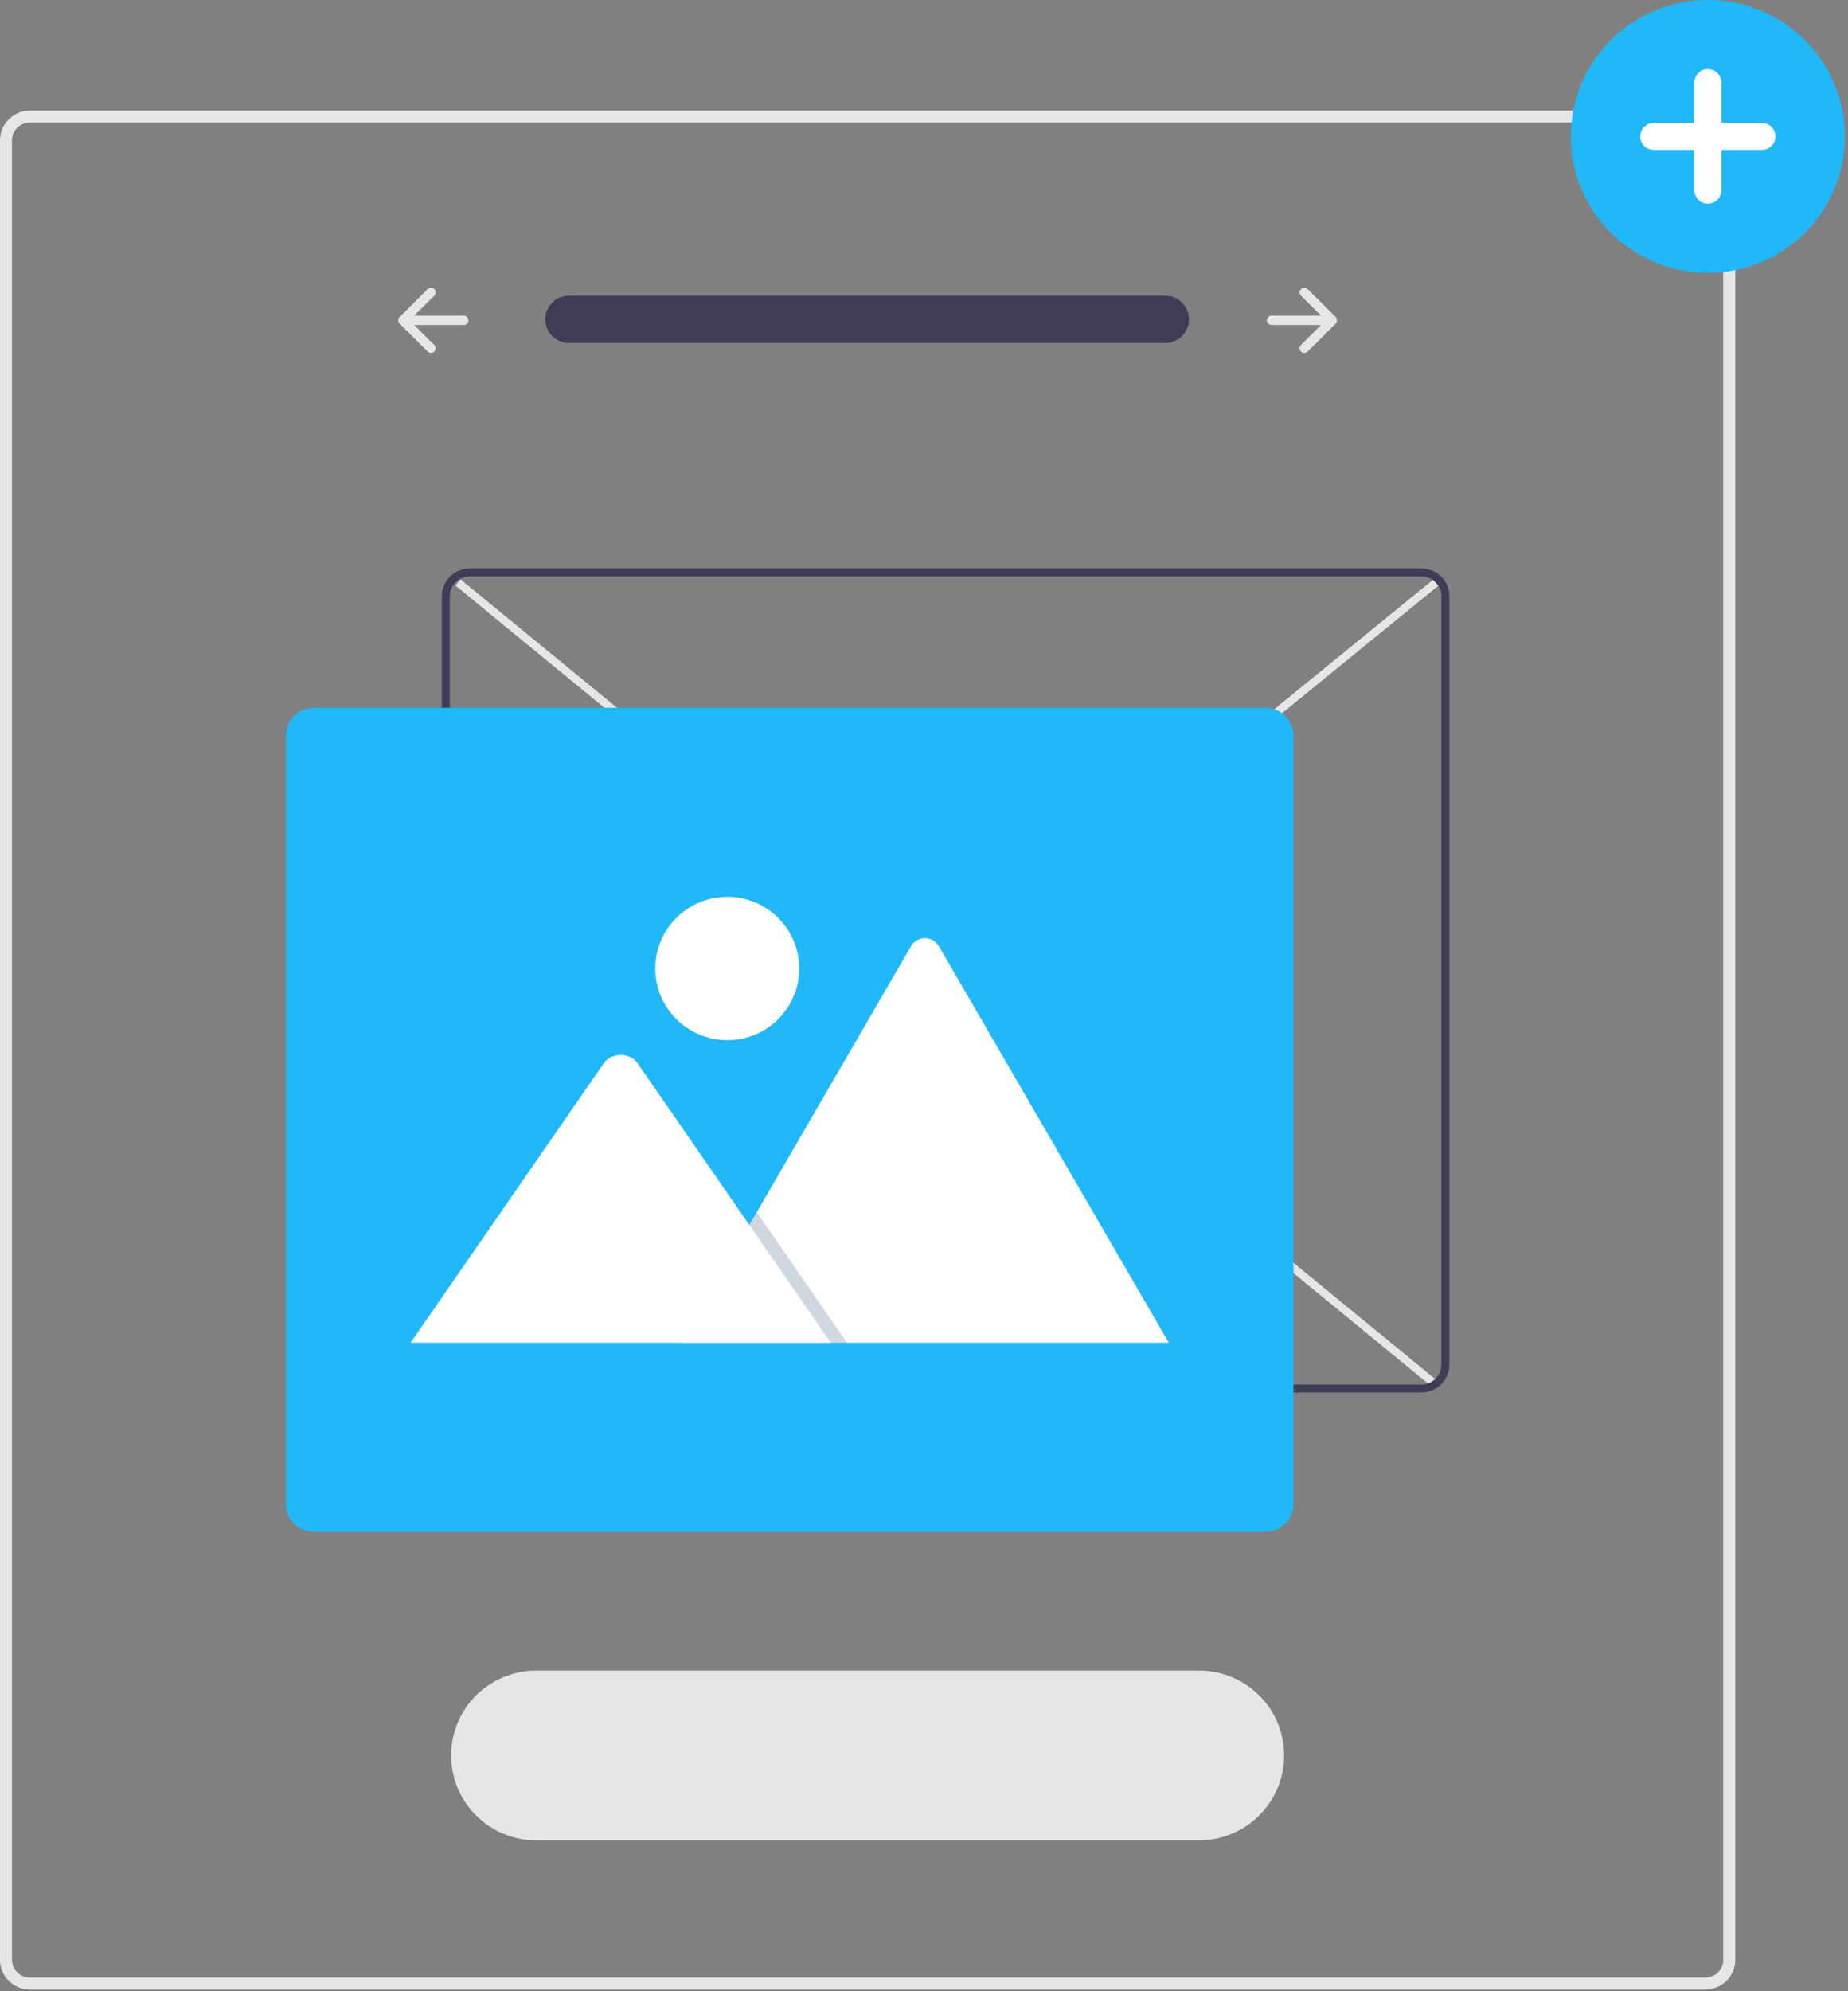 <svg width="78" height="84" viewBox="0 0 78 84" fill="none" xmlns="http://www.w3.org/2000/svg">
<rect x="0" y="0" width="78" height="84" fill="#808080" stroke="none"/>
<g clip-path="url(#clip0_1_3020)">
<path d="M60.497 24.446L19.218 58.108L19.432 58.368L60.711 24.706L60.497 24.446Z" fill="#E6E6E6"/>
<path d="M19.438 24.441L19.223 24.7L60.491 58.542L60.706 58.283L19.438 24.441Z" fill="#E6E6E6"/>
<path d="M48.687 35.902H52.399V32.207H48.687V35.902Z" fill="#3F3D56"/>
<path d="M0 82.673V5.925C0 5.591 0.134 5.271 0.371 5.035C0.608 4.799 0.93 4.666 1.266 4.665H71.975C72.311 4.666 72.632 4.799 72.87 5.035C73.107 5.271 73.24 5.591 73.241 5.925V82.673C73.24 83.007 73.107 83.327 72.87 83.563C72.632 83.799 72.311 83.932 71.975 83.933H1.266C0.93 83.932 0.608 83.799 0.371 83.563C0.134 83.327 0 83.007 0 82.673ZM1.266 5.169C1.064 5.17 0.871 5.249 0.729 5.391C0.587 5.533 0.506 5.725 0.506 5.925V82.673C0.506 82.873 0.587 83.065 0.729 83.207C0.871 83.349 1.064 83.428 1.266 83.429H71.975C72.176 83.428 72.369 83.349 72.512 83.207C72.654 83.065 72.734 82.873 72.734 82.673V5.925C72.734 5.725 72.654 5.533 72.512 5.391C72.369 5.249 72.176 5.17 71.975 5.169H1.266Z" fill="#E6E6E6"/>
<path d="M22.64 70.472C21.685 70.472 20.77 70.849 20.095 71.521C19.42 72.192 19.041 73.103 19.041 74.053C19.041 75.003 19.42 75.914 20.095 76.586C20.77 77.257 21.685 77.635 22.64 77.635H50.601C51.556 77.635 52.471 77.257 53.146 76.586C53.821 75.914 54.2 75.003 54.2 74.053C54.2 73.103 53.821 72.192 53.146 71.521C52.471 70.849 51.556 70.472 50.601 70.472H22.64Z" fill="#E6E6E6"/>
<path d="M18.648 57.566V25.154C18.648 24.842 18.773 24.543 18.994 24.323C19.215 24.103 19.516 23.979 19.829 23.978H59.993C60.306 23.979 60.607 24.103 60.828 24.323C61.05 24.543 61.174 24.842 61.175 25.154V57.566C61.174 57.878 61.05 58.176 60.828 58.397C60.607 58.617 60.306 58.741 59.993 58.742H19.829C19.516 58.741 19.215 58.617 18.994 58.397C18.773 58.176 18.648 57.878 18.648 57.566ZM19.829 24.314C19.605 24.314 19.391 24.403 19.233 24.56C19.074 24.718 18.985 24.931 18.985 25.154V57.566C18.985 57.789 19.074 58.002 19.233 58.16C19.391 58.317 19.605 58.406 19.829 58.406H59.993C60.217 58.406 60.431 58.317 60.59 58.16C60.748 58.002 60.837 57.789 60.837 57.566V25.154C60.837 24.931 60.748 24.718 60.59 24.56C60.431 24.403 60.217 24.314 59.993 24.314L19.829 24.314Z" fill="#3F3D56"/>
<path d="M12.066 63.444V31.032C12.066 30.72 12.191 30.421 12.412 30.201C12.634 29.98 12.934 29.857 13.247 29.856H53.412C53.725 29.857 54.025 29.98 54.246 30.201C54.468 30.421 54.593 30.72 54.593 31.032V63.444C54.593 63.756 54.468 64.054 54.246 64.275C54.025 64.495 53.725 64.619 53.412 64.62H13.247C12.934 64.619 12.634 64.495 12.412 64.275C12.191 64.054 12.066 63.756 12.066 63.444Z" fill="#21B8F9"/>
<path d="M28.747 56.642H49.252C49.278 56.643 49.303 56.641 49.329 56.636L39.631 39.92C39.572 39.816 39.486 39.729 39.382 39.669C39.278 39.609 39.16 39.577 39.04 39.577C38.92 39.577 38.802 39.609 38.698 39.669C38.594 39.729 38.508 39.816 38.449 39.92L31.941 51.138L31.629 51.675L28.747 56.642Z" fill="white"/>
<path opacity="0.2" d="M28.747 56.642H35.748L32.311 51.675L32.064 51.317L31.94 51.138L31.629 51.675L28.747 56.642Z" fill="#103B66"/>
<path d="M17.33 56.642H35.065L31.629 51.675L31.381 51.317L26.903 44.843C26.609 44.419 25.903 44.392 25.558 44.763C25.535 44.788 25.513 44.815 25.493 44.843L17.33 56.642Z" fill="white"/>
<path d="M30.697 43.879C32.375 43.879 33.735 42.526 33.735 40.856C33.735 39.187 32.375 37.833 30.697 37.833C29.019 37.833 27.659 39.187 27.659 40.856C27.659 42.526 29.019 43.879 30.697 43.879Z" fill="white"/>
<path d="M49.195 12.474C49.458 12.479 49.709 12.586 49.894 12.772C50.078 12.959 50.182 13.211 50.182 13.473C50.182 13.735 50.078 13.986 49.894 14.173C49.709 14.36 49.458 14.467 49.195 14.471H24.035C23.769 14.476 23.512 14.375 23.321 14.191C23.13 14.006 23.02 13.754 23.015 13.489C23.011 13.224 23.113 12.969 23.298 12.778C23.483 12.588 23.736 12.479 24.002 12.474C24.013 12.474 24.024 12.474 24.035 12.474H49.195Z" fill="#3F3D56"/>
<path d="M54.911 12.196C54.892 12.214 54.878 12.236 54.868 12.26C54.858 12.284 54.853 12.309 54.853 12.335C54.853 12.361 54.858 12.386 54.868 12.41C54.878 12.434 54.892 12.456 54.911 12.474L55.758 13.318H53.668C53.642 13.318 53.616 13.323 53.592 13.332C53.568 13.342 53.547 13.357 53.528 13.375C53.51 13.393 53.495 13.415 53.485 13.439C53.475 13.463 53.47 13.488 53.47 13.514C53.47 13.54 53.475 13.566 53.485 13.589C53.495 13.613 53.51 13.635 53.528 13.653C53.547 13.671 53.568 13.686 53.592 13.696C53.616 13.706 53.642 13.711 53.668 13.711H55.758L54.911 14.554C54.892 14.572 54.878 14.594 54.868 14.618C54.858 14.642 54.853 14.667 54.853 14.693C54.853 14.719 54.858 14.745 54.868 14.768C54.878 14.792 54.892 14.814 54.91 14.832C54.929 14.851 54.951 14.865 54.975 14.875C54.999 14.885 55.024 14.89 55.05 14.89C55.076 14.89 55.102 14.885 55.126 14.875C55.15 14.865 55.172 14.85 55.19 14.832L56.375 13.653C56.412 13.616 56.432 13.566 56.432 13.514C56.432 13.462 56.412 13.412 56.375 13.375L55.19 12.196C55.172 12.178 55.15 12.164 55.126 12.154C55.102 12.144 55.076 12.139 55.05 12.139C55.024 12.139 54.999 12.144 54.975 12.154C54.951 12.164 54.929 12.178 54.911 12.196Z" fill="#E6E6E6"/>
<path d="M18.33 12.196C18.348 12.214 18.363 12.236 18.373 12.26C18.383 12.284 18.388 12.309 18.388 12.335C18.388 12.361 18.383 12.386 18.373 12.41C18.363 12.434 18.348 12.456 18.33 12.474L17.482 13.318H19.572C19.598 13.318 19.624 13.323 19.648 13.332C19.672 13.342 19.694 13.357 19.712 13.375C19.731 13.393 19.745 13.415 19.755 13.439C19.765 13.463 19.77 13.488 19.77 13.514C19.77 13.54 19.765 13.566 19.755 13.589C19.745 13.613 19.731 13.635 19.712 13.653C19.694 13.671 19.672 13.686 19.648 13.696C19.624 13.706 19.598 13.711 19.572 13.711H17.482L18.33 14.554C18.348 14.572 18.363 14.594 18.373 14.618C18.383 14.642 18.388 14.667 18.388 14.693C18.388 14.719 18.383 14.745 18.373 14.768C18.363 14.792 18.348 14.814 18.33 14.832C18.312 14.851 18.29 14.865 18.266 14.875C18.242 14.885 18.216 14.89 18.19 14.89C18.164 14.89 18.139 14.885 18.115 14.875C18.091 14.865 18.069 14.85 18.05 14.832L16.866 13.653C16.829 13.616 16.808 13.566 16.808 13.514C16.808 13.462 16.829 13.412 16.866 13.375L18.05 12.196C18.069 12.178 18.091 12.164 18.115 12.154C18.139 12.144 18.164 12.139 18.19 12.139C18.216 12.139 18.242 12.144 18.266 12.154C18.29 12.164 18.311 12.178 18.33 12.196Z" fill="#E6E6E6"/>
<path d="M66.301 5.756C66.301 4.617 66.641 3.504 67.276 2.558C67.912 1.611 68.815 0.874 69.872 0.438C70.929 0.002 72.091 -0.112 73.213 0.111C74.335 0.333 75.366 0.881 76.175 1.686C76.984 2.491 77.534 3.516 77.758 4.633C77.981 5.749 77.866 6.907 77.429 7.958C76.991 9.01 76.249 9.909 75.298 10.541C74.347 11.174 73.229 11.511 72.085 11.511C70.552 11.51 69.082 10.903 67.997 9.824C66.913 8.745 66.303 7.282 66.301 5.756Z" fill="#21B8F9"/>
<path d="M69.803 5.188H71.515V3.485C71.514 3.41 71.529 3.336 71.558 3.267C71.586 3.198 71.628 3.135 71.681 3.083C71.734 3.03 71.797 2.988 71.867 2.959C71.936 2.931 72.01 2.916 72.085 2.916C72.16 2.916 72.234 2.931 72.304 2.959C72.373 2.988 72.436 3.03 72.489 3.083C72.542 3.135 72.584 3.198 72.612 3.267C72.641 3.336 72.656 3.41 72.656 3.485V5.188H74.367C74.518 5.188 74.663 5.248 74.77 5.355C74.877 5.461 74.936 5.605 74.936 5.756C74.936 5.906 74.877 6.05 74.77 6.157C74.663 6.263 74.518 6.323 74.367 6.323H72.656V8.027C72.655 8.177 72.595 8.321 72.488 8.428C72.381 8.534 72.236 8.594 72.085 8.594C71.934 8.594 71.789 8.534 71.682 8.428C71.575 8.321 71.515 8.177 71.515 8.027V6.323H69.803C69.728 6.324 69.654 6.309 69.584 6.281C69.515 6.252 69.452 6.21 69.399 6.158C69.346 6.105 69.303 6.042 69.275 5.973C69.246 5.904 69.231 5.83 69.231 5.756C69.231 5.681 69.246 5.607 69.275 5.538C69.303 5.469 69.346 5.407 69.399 5.354C69.452 5.301 69.515 5.259 69.584 5.231C69.654 5.202 69.728 5.188 69.803 5.188V5.188Z" fill="white"/>
</g>
<defs>
<clipPath id="clip0_1_3020">
<rect width="78" height="84" fill="white"/>
</clipPath>
</defs>
</svg>
